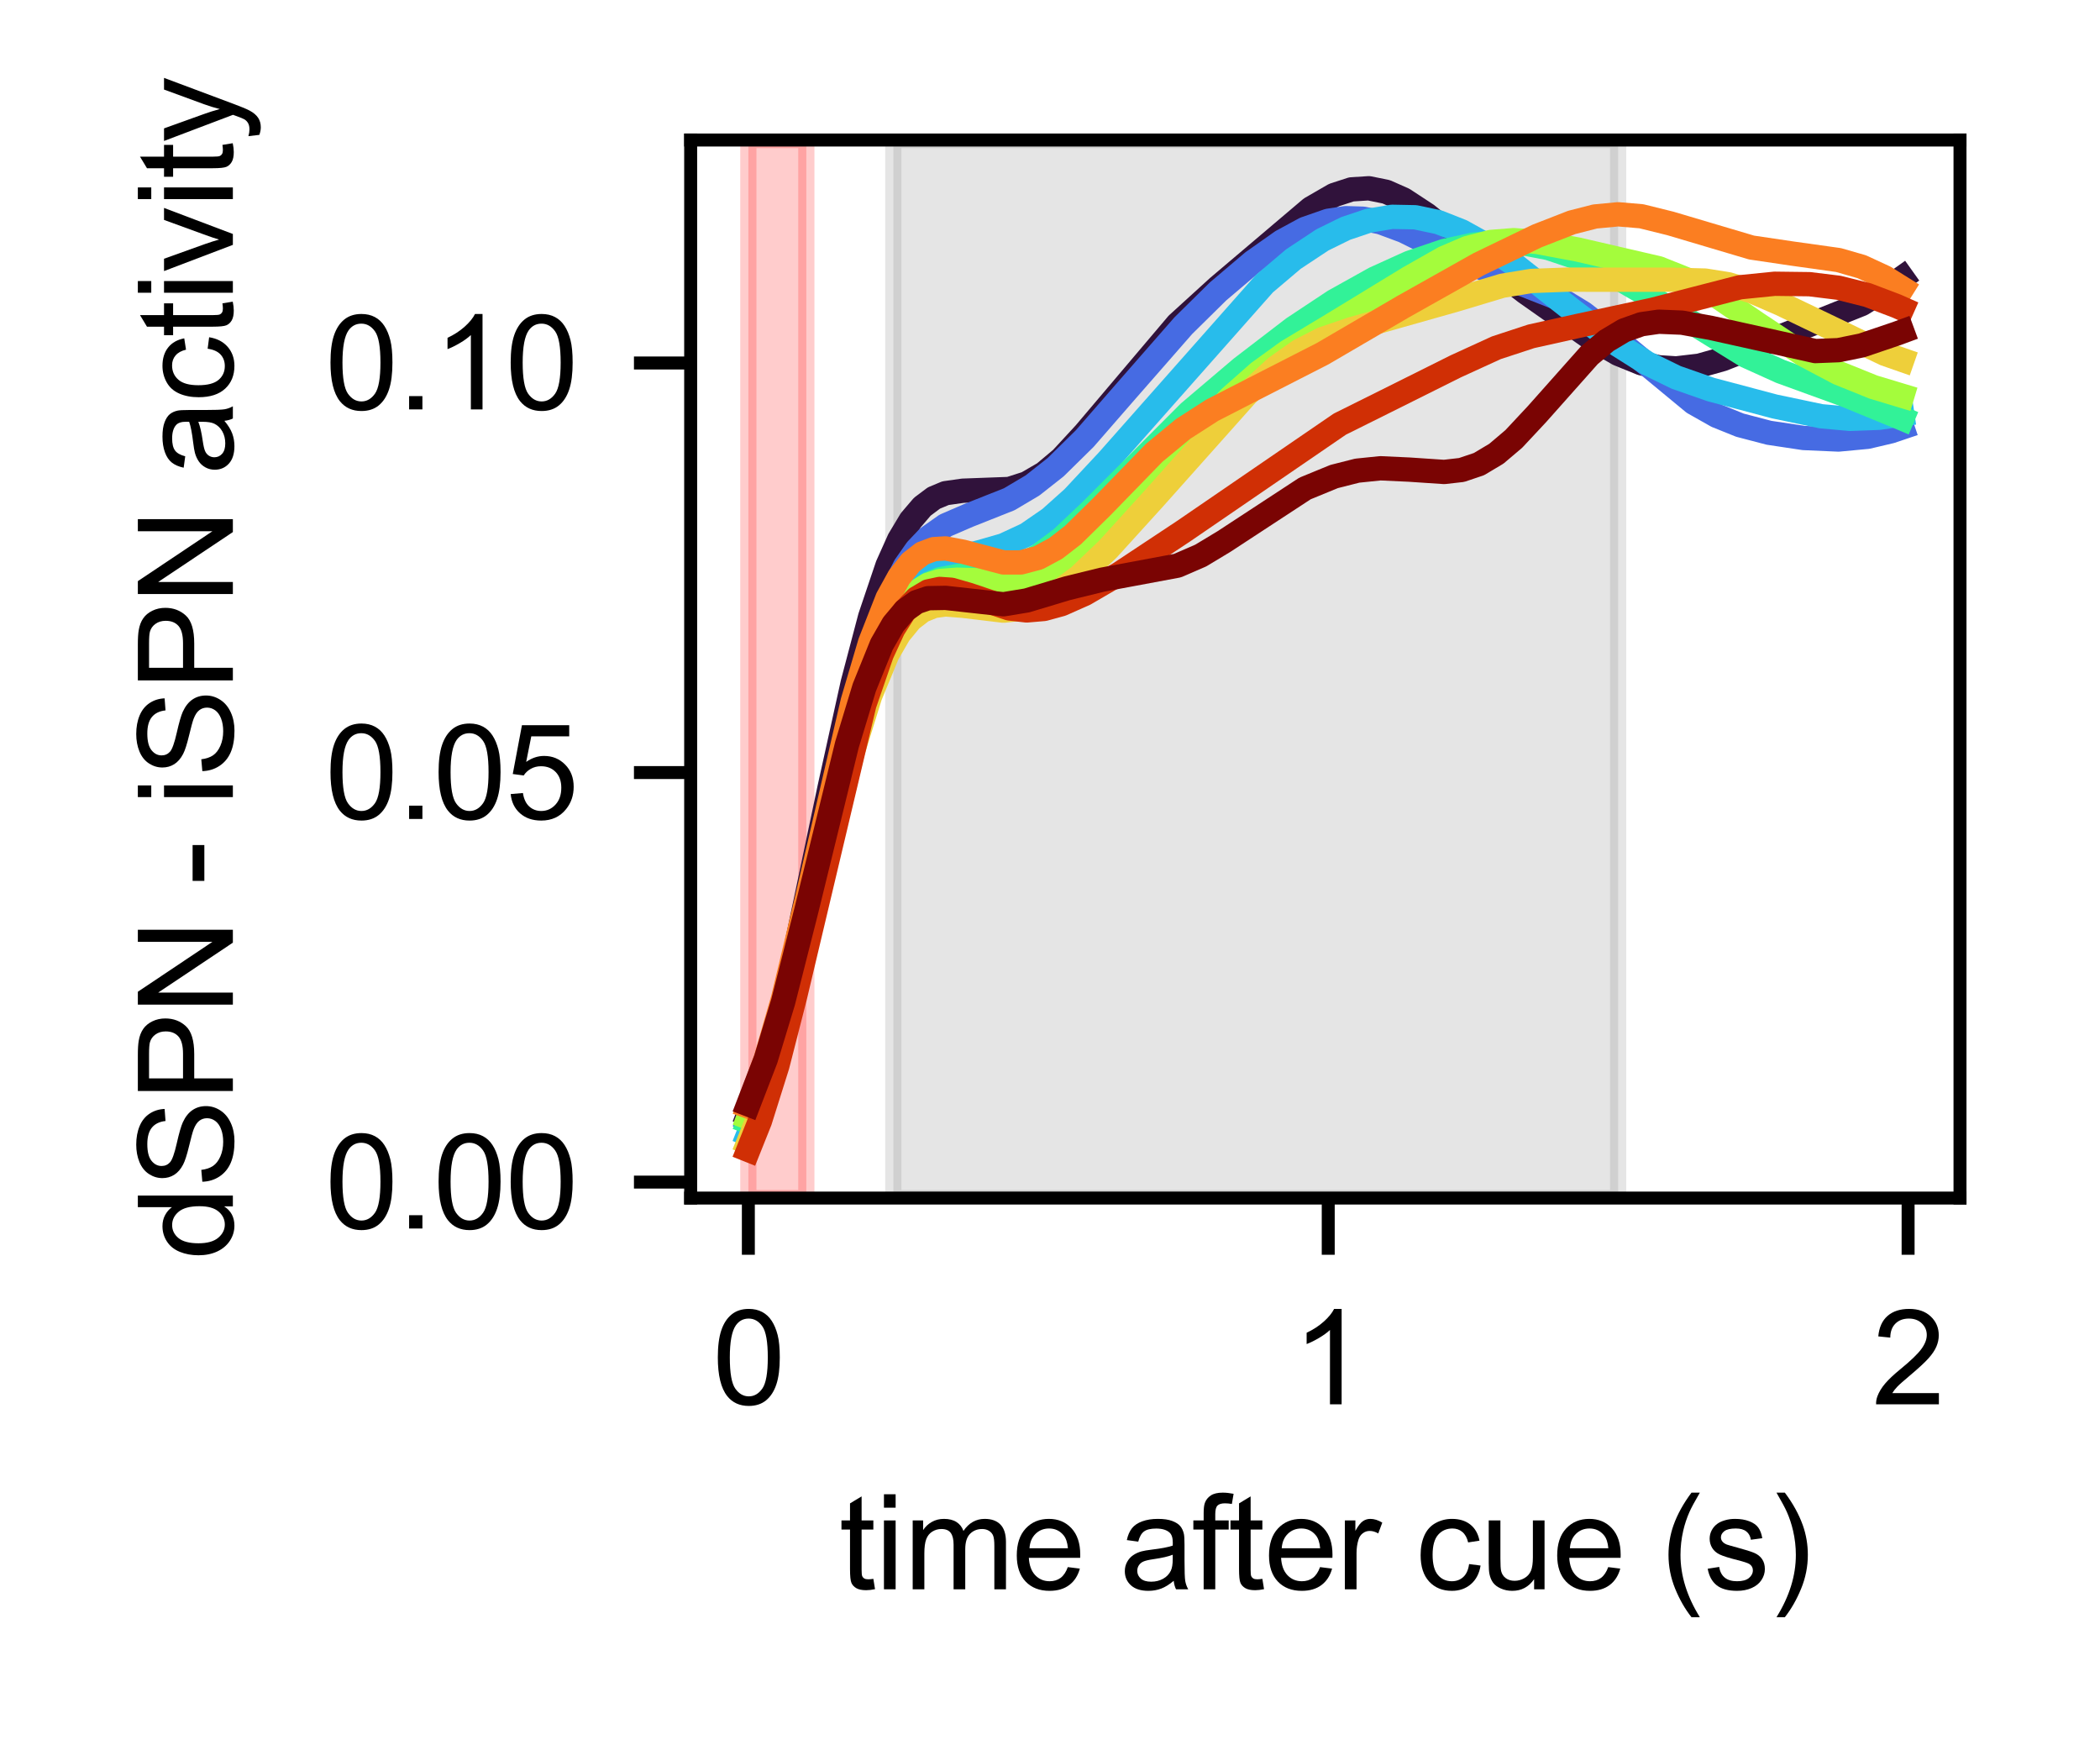 <?xml version="1.0" encoding="utf-8" standalone="no"?>
<!DOCTYPE svg PUBLIC "-//W3C//DTD SVG 1.1//EN"
  "http://www.w3.org/Graphics/SVG/1.1/DTD/svg11.dtd">
<svg xmlns:xlink="http://www.w3.org/1999/xlink" width="129.6pt" height="108pt" viewBox="0 0 129.6 108" xmlns="http://www.w3.org/2000/svg" version="1.1">
 <defs>
  <style type="text/css">*{stroke-linejoin: round; stroke-linecap: butt}</style>
 </defs>
 <g id="figure_1">
  <g id="patch_1">
   <path d="M 0 108 
L 129.6 108 
L 129.6 0 
L 0 0 
z
" style="fill: #ffffff"/>
  </g>
  <g id="axes_1">
   <g id="patch_2">
    <path d="M 42.624 73.926 
L 120.96 73.926 
L 120.96 8.64 
L 42.624 8.64 
z
" style="fill: #ffffff"/>
   </g>
   <g id="patch_3">
    <path d="M 46.184 73.926 
L 49.763 73.926 
L 49.763 8.64 
L 46.184 8.64 
z
" clip-path="url(#p642b0a1d3a)" style="fill: #ff0000; opacity: 0.2; stroke: #ff0000; stroke-linejoin: miter"/>
   </g>
   <g id="patch_4">
    <path d="M 55.131 73.926 
L 99.864 73.926 
L 99.864 8.64 
L 55.131 8.64 
z
" clip-path="url(#p642b0a1d3a)" style="fill: #808080; opacity: 0.2; stroke: #808080; stroke-linejoin: miter"/>
   </g>
   <g id="matplotlib.axis_1">
    <g id="xtick_1">
     <g id="line2d_1">
      <defs>
       <path id="m4bbaf317c7" d="M 0 0 
L 0 3.5 
" style="stroke: #000000; stroke-width: 0.8"/>
      </defs>
      <g>
       <use xlink:href="#m4bbaf317c7" x="46.184" y="73.926" style="stroke: #000000; stroke-width: 0.8"/>
      </g>
     </g>
     <g id="text_1">
      <!-- 0 -->
      <g transform="translate(43.96 86.653) scale(0.08 -0.08)">
       <defs>
        <path id="ArialMT-30" d="M 266 2259 
Q 266 3072 433 3567 
Q 600 4063 929 4331 
Q 1259 4600 1759 4600 
Q 2128 4600 2406 4451 
Q 2684 4303 2865 4023 
Q 3047 3744 3150 3342 
Q 3253 2941 3253 2259 
Q 3253 1453 3087 958 
Q 2922 463 2592 192 
Q 2263 -78 1759 -78 
Q 1097 -78 719 397 
Q 266 969 266 2259 
z
M 844 2259 
Q 844 1131 1108 757 
Q 1372 384 1759 384 
Q 2147 384 2411 759 
Q 2675 1134 2675 2259 
Q 2675 3391 2411 3762 
Q 2147 4134 1753 4134 
Q 1366 4134 1134 3806 
Q 844 3388 844 2259 
z
" transform="scale(0.016)"/>
       </defs>
       <use xlink:href="#ArialMT-30"/>
      </g>
     </g>
    </g>
    <g id="xtick_2">
     <g id="line2d_2">
      <g>
       <use xlink:href="#m4bbaf317c7" x="81.971" y="73.926" style="stroke: #000000; stroke-width: 0.8"/>
      </g>
     </g>
     <g id="text_2">
      <!-- 1 -->
      <g transform="translate(79.746 86.653) scale(0.08 -0.08)">
       <defs>
        <path id="ArialMT-31" d="M 2384 0 
L 1822 0 
L 1822 3584 
Q 1619 3391 1289 3197 
Q 959 3003 697 2906 
L 697 3450 
Q 1169 3672 1522 3987 
Q 1875 4303 2022 4600 
L 2384 4600 
L 2384 0 
z
" transform="scale(0.016)"/>
       </defs>
       <use xlink:href="#ArialMT-31"/>
      </g>
     </g>
    </g>
    <g id="xtick_3">
     <g id="line2d_3">
      <g>
       <use xlink:href="#m4bbaf317c7" x="117.757" y="73.926" style="stroke: #000000; stroke-width: 0.8"/>
      </g>
     </g>
     <g id="text_3">
      <!-- 2 -->
      <g transform="translate(115.533 86.653) scale(0.08 -0.08)">
       <defs>
        <path id="ArialMT-32" d="M 3222 541 
L 3222 0 
L 194 0 
Q 188 203 259 391 
Q 375 700 629 1000 
Q 884 1300 1366 1694 
Q 2113 2306 2375 2664 
Q 2638 3022 2638 3341 
Q 2638 3675 2398 3904 
Q 2159 4134 1775 4134 
Q 1369 4134 1125 3890 
Q 881 3647 878 3216 
L 300 3275 
Q 359 3922 746 4261 
Q 1134 4600 1788 4600 
Q 2447 4600 2831 4234 
Q 3216 3869 3216 3328 
Q 3216 3053 3103 2787 
Q 2991 2522 2730 2228 
Q 2469 1934 1863 1422 
Q 1356 997 1212 845 
Q 1069 694 975 541 
L 3222 541 
z
" transform="scale(0.016)"/>
       </defs>
       <use xlink:href="#ArialMT-32"/>
      </g>
     </g>
    </g>
    <g id="text_4">
     <!-- time after cue (s) -->
     <g transform="translate(51.786 98.066) scale(0.08 -0.08)">
      <defs>
       <path id="ArialMT-74" d="M 1650 503 
L 1731 6 
Q 1494 -44 1306 -44 
Q 1000 -44 831 53 
Q 663 150 594 308 
Q 525 466 525 972 
L 525 2881 
L 113 2881 
L 113 3319 
L 525 3319 
L 525 4141 
L 1084 4478 
L 1084 3319 
L 1650 3319 
L 1650 2881 
L 1084 2881 
L 1084 941 
Q 1084 700 1114 631 
Q 1144 563 1211 522 
Q 1278 481 1403 481 
Q 1497 481 1650 503 
z
" transform="scale(0.016)"/>
       <path id="ArialMT-69" d="M 425 3934 
L 425 4581 
L 988 4581 
L 988 3934 
L 425 3934 
z
M 425 0 
L 425 3319 
L 988 3319 
L 988 0 
L 425 0 
z
" transform="scale(0.016)"/>
       <path id="ArialMT-6d" d="M 422 0 
L 422 3319 
L 925 3319 
L 925 2853 
Q 1081 3097 1340 3245 
Q 1600 3394 1931 3394 
Q 2300 3394 2536 3241 
Q 2772 3088 2869 2813 
Q 3263 3394 3894 3394 
Q 4388 3394 4653 3120 
Q 4919 2847 4919 2278 
L 4919 0 
L 4359 0 
L 4359 2091 
Q 4359 2428 4304 2576 
Q 4250 2725 4106 2815 
Q 3963 2906 3769 2906 
Q 3419 2906 3187 2673 
Q 2956 2441 2956 1928 
L 2956 0 
L 2394 0 
L 2394 2156 
Q 2394 2531 2256 2718 
Q 2119 2906 1806 2906 
Q 1569 2906 1367 2781 
Q 1166 2656 1075 2415 
Q 984 2175 984 1722 
L 984 0 
L 422 0 
z
" transform="scale(0.016)"/>
       <path id="ArialMT-65" d="M 2694 1069 
L 3275 997 
Q 3138 488 2766 206 
Q 2394 -75 1816 -75 
Q 1088 -75 661 373 
Q 234 822 234 1631 
Q 234 2469 665 2931 
Q 1097 3394 1784 3394 
Q 2450 3394 2872 2941 
Q 3294 2488 3294 1666 
Q 3294 1616 3291 1516 
L 816 1516 
Q 847 969 1125 678 
Q 1403 388 1819 388 
Q 2128 388 2347 550 
Q 2566 713 2694 1069 
z
M 847 1978 
L 2700 1978 
Q 2663 2397 2488 2606 
Q 2219 2931 1791 2931 
Q 1403 2931 1139 2672 
Q 875 2413 847 1978 
z
" transform="scale(0.016)"/>
       <path id="ArialMT-20" transform="scale(0.016)"/>
       <path id="ArialMT-61" d="M 2588 409 
Q 2275 144 1986 34 
Q 1697 -75 1366 -75 
Q 819 -75 525 192 
Q 231 459 231 875 
Q 231 1119 342 1320 
Q 453 1522 633 1644 
Q 813 1766 1038 1828 
Q 1203 1872 1538 1913 
Q 2219 1994 2541 2106 
Q 2544 2222 2544 2253 
Q 2544 2597 2384 2738 
Q 2169 2928 1744 2928 
Q 1347 2928 1158 2789 
Q 969 2650 878 2297 
L 328 2372 
Q 403 2725 575 2942 
Q 747 3159 1072 3276 
Q 1397 3394 1825 3394 
Q 2250 3394 2515 3294 
Q 2781 3194 2906 3042 
Q 3031 2891 3081 2659 
Q 3109 2516 3109 2141 
L 3109 1391 
Q 3109 606 3145 398 
Q 3181 191 3288 0 
L 2700 0 
Q 2613 175 2588 409 
z
M 2541 1666 
Q 2234 1541 1622 1453 
Q 1275 1403 1131 1340 
Q 988 1278 909 1158 
Q 831 1038 831 891 
Q 831 666 1001 516 
Q 1172 366 1500 366 
Q 1825 366 2078 508 
Q 2331 650 2450 897 
Q 2541 1088 2541 1459 
L 2541 1666 
z
" transform="scale(0.016)"/>
       <path id="ArialMT-66" d="M 556 0 
L 556 2881 
L 59 2881 
L 59 3319 
L 556 3319 
L 556 3672 
Q 556 4006 616 4169 
Q 697 4388 901 4523 
Q 1106 4659 1475 4659 
Q 1713 4659 2000 4603 
L 1916 4113 
Q 1741 4144 1584 4144 
Q 1328 4144 1222 4034 
Q 1116 3925 1116 3625 
L 1116 3319 
L 1763 3319 
L 1763 2881 
L 1116 2881 
L 1116 0 
L 556 0 
z
" transform="scale(0.016)"/>
       <path id="ArialMT-72" d="M 416 0 
L 416 3319 
L 922 3319 
L 922 2816 
Q 1116 3169 1280 3281 
Q 1444 3394 1641 3394 
Q 1925 3394 2219 3213 
L 2025 2691 
Q 1819 2813 1613 2813 
Q 1428 2813 1281 2702 
Q 1134 2591 1072 2394 
Q 978 2094 978 1738 
L 978 0 
L 416 0 
z
" transform="scale(0.016)"/>
       <path id="ArialMT-63" d="M 2588 1216 
L 3141 1144 
Q 3050 572 2676 248 
Q 2303 -75 1759 -75 
Q 1078 -75 664 370 
Q 250 816 250 1647 
Q 250 2184 428 2587 
Q 606 2991 970 3192 
Q 1334 3394 1763 3394 
Q 2303 3394 2647 3120 
Q 2991 2847 3088 2344 
L 2541 2259 
Q 2463 2594 2264 2762 
Q 2066 2931 1784 2931 
Q 1359 2931 1093 2626 
Q 828 2322 828 1663 
Q 828 994 1084 691 
Q 1341 388 1753 388 
Q 2084 388 2306 591 
Q 2528 794 2588 1216 
z
" transform="scale(0.016)"/>
       <path id="ArialMT-75" d="M 2597 0 
L 2597 488 
Q 2209 -75 1544 -75 
Q 1250 -75 995 37 
Q 741 150 617 320 
Q 494 491 444 738 
Q 409 903 409 1263 
L 409 3319 
L 972 3319 
L 972 1478 
Q 972 1038 1006 884 
Q 1059 663 1231 536 
Q 1403 409 1656 409 
Q 1909 409 2131 539 
Q 2353 669 2445 892 
Q 2538 1116 2538 1541 
L 2538 3319 
L 3100 3319 
L 3100 0 
L 2597 0 
z
" transform="scale(0.016)"/>
       <path id="ArialMT-28" d="M 1497 -1347 
Q 1031 -759 709 28 
Q 388 816 388 1659 
Q 388 2403 628 3084 
Q 909 3875 1497 4659 
L 1900 4659 
Q 1522 4009 1400 3731 
Q 1209 3300 1100 2831 
Q 966 2247 966 1656 
Q 966 153 1900 -1347 
L 1497 -1347 
z
" transform="scale(0.016)"/>
       <path id="ArialMT-73" d="M 197 991 
L 753 1078 
Q 800 744 1014 566 
Q 1228 388 1613 388 
Q 2000 388 2187 545 
Q 2375 703 2375 916 
Q 2375 1106 2209 1216 
Q 2094 1291 1634 1406 
Q 1016 1563 777 1677 
Q 538 1791 414 1992 
Q 291 2194 291 2438 
Q 291 2659 392 2848 
Q 494 3038 669 3163 
Q 800 3259 1026 3326 
Q 1253 3394 1513 3394 
Q 1903 3394 2198 3281 
Q 2494 3169 2634 2976 
Q 2775 2784 2828 2463 
L 2278 2388 
Q 2241 2644 2061 2787 
Q 1881 2931 1553 2931 
Q 1166 2931 1000 2803 
Q 834 2675 834 2503 
Q 834 2394 903 2306 
Q 972 2216 1119 2156 
Q 1203 2125 1616 2013 
Q 2213 1853 2448 1751 
Q 2684 1650 2818 1456 
Q 2953 1263 2953 975 
Q 2953 694 2789 445 
Q 2625 197 2315 61 
Q 2006 -75 1616 -75 
Q 969 -75 630 194 
Q 291 463 197 991 
z
" transform="scale(0.016)"/>
       <path id="ArialMT-29" d="M 791 -1347 
L 388 -1347 
Q 1322 153 1322 1656 
Q 1322 2244 1188 2822 
Q 1081 3291 891 3722 
Q 769 4003 388 4659 
L 791 4659 
Q 1378 3875 1659 3084 
Q 1900 2403 1900 1659 
Q 1900 816 1576 28 
Q 1253 -759 791 -1347 
z
" transform="scale(0.016)"/>
      </defs>
      <use xlink:href="#ArialMT-74"/>
      <use xlink:href="#ArialMT-69" transform="translate(27.783 0)"/>
      <use xlink:href="#ArialMT-6d" transform="translate(50 0)"/>
      <use xlink:href="#ArialMT-65" transform="translate(133.301 0)"/>
      <use xlink:href="#ArialMT-20" transform="translate(188.916 0)"/>
      <use xlink:href="#ArialMT-61" transform="translate(216.699 0)"/>
      <use xlink:href="#ArialMT-66" transform="translate(272.314 0)"/>
      <use xlink:href="#ArialMT-74" transform="translate(300.098 0)"/>
      <use xlink:href="#ArialMT-65" transform="translate(327.881 0)"/>
      <use xlink:href="#ArialMT-72" transform="translate(383.496 0)"/>
      <use xlink:href="#ArialMT-20" transform="translate(416.797 0)"/>
      <use xlink:href="#ArialMT-63" transform="translate(444.58 0)"/>
      <use xlink:href="#ArialMT-75" transform="translate(494.58 0)"/>
      <use xlink:href="#ArialMT-65" transform="translate(550.195 0)"/>
      <use xlink:href="#ArialMT-20" transform="translate(605.811 0)"/>
      <use xlink:href="#ArialMT-28" transform="translate(633.594 0)"/>
      <use xlink:href="#ArialMT-73" transform="translate(666.895 0)"/>
      <use xlink:href="#ArialMT-29" transform="translate(716.895 0)"/>
     </g>
    </g>
   </g>
   <g id="matplotlib.axis_2">
    <g id="ytick_1">
     <g id="line2d_4">
      <defs>
       <path id="mec33eaa7a3" d="M 0 0 
L -3.5 0 
" style="stroke: #000000; stroke-width: 0.8"/>
      </defs>
      <g>
       <use xlink:href="#mec33eaa7a3" x="42.624" y="72.941" style="stroke: #000000; stroke-width: 0.8"/>
      </g>
     </g>
     <g id="text_5">
      <!-- 0.00 -->
      <g transform="translate(20.055 75.804) scale(0.08 -0.08)">
       <defs>
        <path id="ArialMT-2e" d="M 581 0 
L 581 641 
L 1222 641 
L 1222 0 
L 581 0 
z
" transform="scale(0.016)"/>
       </defs>
       <use xlink:href="#ArialMT-30"/>
       <use xlink:href="#ArialMT-2e" transform="translate(55.615 0)"/>
       <use xlink:href="#ArialMT-30" transform="translate(83.398 0)"/>
       <use xlink:href="#ArialMT-30" transform="translate(139.014 0)"/>
      </g>
     </g>
    </g>
    <g id="ytick_2">
     <g id="line2d_5">
      <g>
       <use xlink:href="#mec33eaa7a3" x="42.624" y="47.67" style="stroke: #000000; stroke-width: 0.8"/>
      </g>
     </g>
     <g id="text_6">
      <!-- 0.05 -->
      <g transform="translate(20.055 50.533) scale(0.08 -0.08)">
       <defs>
        <path id="ArialMT-35" d="M 266 1200 
L 856 1250 
Q 922 819 1161 601 
Q 1400 384 1738 384 
Q 2144 384 2425 690 
Q 2706 997 2706 1503 
Q 2706 1984 2436 2262 
Q 2166 2541 1728 2541 
Q 1456 2541 1237 2417 
Q 1019 2294 894 2097 
L 366 2166 
L 809 4519 
L 3088 4519 
L 3088 3981 
L 1259 3981 
L 1013 2750 
Q 1425 3038 1878 3038 
Q 2478 3038 2890 2622 
Q 3303 2206 3303 1553 
Q 3303 931 2941 478 
Q 2500 -78 1738 -78 
Q 1113 -78 717 272 
Q 322 622 266 1200 
z
" transform="scale(0.016)"/>
       </defs>
       <use xlink:href="#ArialMT-30"/>
       <use xlink:href="#ArialMT-2e" transform="translate(55.615 0)"/>
       <use xlink:href="#ArialMT-30" transform="translate(83.398 0)"/>
       <use xlink:href="#ArialMT-35" transform="translate(139.014 0)"/>
      </g>
     </g>
    </g>
    <g id="ytick_3">
     <g id="line2d_6">
      <g>
       <use xlink:href="#mec33eaa7a3" x="42.624" y="22.399" style="stroke: #000000; stroke-width: 0.8"/>
      </g>
     </g>
     <g id="text_7">
      <!-- 0.10 -->
      <g transform="translate(20.055 25.262) scale(0.08 -0.08)">
       <use xlink:href="#ArialMT-30"/>
       <use xlink:href="#ArialMT-2e" transform="translate(55.615 0)"/>
       <use xlink:href="#ArialMT-31" transform="translate(83.398 0)"/>
       <use xlink:href="#ArialMT-30" transform="translate(139.014 0)"/>
      </g>
     </g>
    </g>
    <g id="text_8">
     <!-- dSPN - iSPN activity -->
     <g transform="translate(14.371 77.736) rotate(-90) scale(0.08 -0.08)">
      <defs>
       <path id="ArialMT-64" d="M 2575 0 
L 2575 419 
Q 2259 -75 1647 -75 
Q 1250 -75 917 144 
Q 584 363 401 755 
Q 219 1147 219 1656 
Q 219 2153 384 2558 
Q 550 2963 881 3178 
Q 1213 3394 1622 3394 
Q 1922 3394 2156 3267 
Q 2391 3141 2538 2938 
L 2538 4581 
L 3097 4581 
L 3097 0 
L 2575 0 
z
M 797 1656 
Q 797 1019 1065 703 
Q 1334 388 1700 388 
Q 2069 388 2326 689 
Q 2584 991 2584 1609 
Q 2584 2291 2321 2609 
Q 2059 2928 1675 2928 
Q 1300 2928 1048 2622 
Q 797 2316 797 1656 
z
" transform="scale(0.016)"/>
       <path id="ArialMT-53" d="M 288 1472 
L 859 1522 
Q 900 1178 1048 958 
Q 1197 738 1509 602 
Q 1822 466 2213 466 
Q 2559 466 2825 569 
Q 3091 672 3220 851 
Q 3350 1031 3350 1244 
Q 3350 1459 3225 1620 
Q 3100 1781 2813 1891 
Q 2628 1963 1997 2114 
Q 1366 2266 1113 2400 
Q 784 2572 623 2826 
Q 463 3081 463 3397 
Q 463 3744 659 4045 
Q 856 4347 1234 4503 
Q 1613 4659 2075 4659 
Q 2584 4659 2973 4495 
Q 3363 4331 3572 4012 
Q 3781 3694 3797 3291 
L 3216 3247 
Q 3169 3681 2898 3903 
Q 2628 4125 2100 4125 
Q 1550 4125 1298 3923 
Q 1047 3722 1047 3438 
Q 1047 3191 1225 3031 
Q 1400 2872 2139 2705 
Q 2878 2538 3153 2413 
Q 3553 2228 3743 1945 
Q 3934 1663 3934 1294 
Q 3934 928 3725 604 
Q 3516 281 3123 101 
Q 2731 -78 2241 -78 
Q 1619 -78 1198 103 
Q 778 284 539 648 
Q 300 1013 288 1472 
z
" transform="scale(0.016)"/>
       <path id="ArialMT-50" d="M 494 0 
L 494 4581 
L 2222 4581 
Q 2678 4581 2919 4538 
Q 3256 4481 3484 4323 
Q 3713 4166 3852 3881 
Q 3991 3597 3991 3256 
Q 3991 2672 3619 2267 
Q 3247 1863 2275 1863 
L 1100 1863 
L 1100 0 
L 494 0 
z
M 1100 2403 
L 2284 2403 
Q 2872 2403 3119 2622 
Q 3366 2841 3366 3238 
Q 3366 3525 3220 3729 
Q 3075 3934 2838 4000 
Q 2684 4041 2272 4041 
L 1100 4041 
L 1100 2403 
z
" transform="scale(0.016)"/>
       <path id="ArialMT-4e" d="M 488 0 
L 488 4581 
L 1109 4581 
L 3516 984 
L 3516 4581 
L 4097 4581 
L 4097 0 
L 3475 0 
L 1069 3600 
L 1069 0 
L 488 0 
z
" transform="scale(0.016)"/>
       <path id="ArialMT-2d" d="M 203 1375 
L 203 1941 
L 1931 1941 
L 1931 1375 
L 203 1375 
z
" transform="scale(0.016)"/>
       <path id="ArialMT-76" d="M 1344 0 
L 81 3319 
L 675 3319 
L 1388 1331 
Q 1503 1009 1600 663 
Q 1675 925 1809 1294 
L 2547 3319 
L 3125 3319 
L 1869 0 
L 1344 0 
z
" transform="scale(0.016)"/>
       <path id="ArialMT-79" d="M 397 -1278 
L 334 -750 
Q 519 -800 656 -800 
Q 844 -800 956 -737 
Q 1069 -675 1141 -563 
Q 1194 -478 1313 -144 
Q 1328 -97 1363 -6 
L 103 3319 
L 709 3319 
L 1400 1397 
Q 1534 1031 1641 628 
Q 1738 1016 1872 1384 
L 2581 3319 
L 3144 3319 
L 1881 -56 
Q 1678 -603 1566 -809 
Q 1416 -1088 1222 -1217 
Q 1028 -1347 759 -1347 
Q 597 -1347 397 -1278 
z
" transform="scale(0.016)"/>
      </defs>
      <use xlink:href="#ArialMT-64"/>
      <use xlink:href="#ArialMT-53" transform="translate(55.615 0)"/>
      <use xlink:href="#ArialMT-50" transform="translate(122.314 0)"/>
      <use xlink:href="#ArialMT-4e" transform="translate(189.014 0)"/>
      <use xlink:href="#ArialMT-20" transform="translate(261.23 0)"/>
      <use xlink:href="#ArialMT-2d" transform="translate(289.014 0)"/>
      <use xlink:href="#ArialMT-20" transform="translate(322.314 0)"/>
      <use xlink:href="#ArialMT-69" transform="translate(350.098 0)"/>
      <use xlink:href="#ArialMT-53" transform="translate(372.314 0)"/>
      <use xlink:href="#ArialMT-50" transform="translate(439.014 0)"/>
      <use xlink:href="#ArialMT-4e" transform="translate(505.713 0)"/>
      <use xlink:href="#ArialMT-20" transform="translate(577.93 0)"/>
      <use xlink:href="#ArialMT-61" transform="translate(605.713 0)"/>
      <use xlink:href="#ArialMT-63" transform="translate(661.328 0)"/>
      <use xlink:href="#ArialMT-74" transform="translate(711.328 0)"/>
      <use xlink:href="#ArialMT-69" transform="translate(739.111 0)"/>
      <use xlink:href="#ArialMT-76" transform="translate(761.328 0)"/>
      <use xlink:href="#ArialMT-69" transform="translate(811.328 0)"/>
      <use xlink:href="#ArialMT-74" transform="translate(833.545 0)"/>
      <use xlink:href="#ArialMT-79" transform="translate(861.328 0)"/>
     </g>
    </g>
   </g>
   <g id="line2d_7">
    <path d="M 46.184 68.753 
L 46.9 66.858 
L 47.974 63.246 
L 49.047 58.805 
L 51.195 48.611 
L 52.626 42.139 
L 53.7 38.067 
L 54.773 34.891 
L 55.489 33.297 
L 56.205 32.103 
L 56.92 31.266 
L 57.636 30.73 
L 58.352 30.431 
L 59.425 30.279 
L 62.288 30.173 
L 63.362 29.828 
L 64.436 29.204 
L 65.509 28.303 
L 66.941 26.752 
L 72.666 19.996 
L 75.171 17.716 
L 80.897 12.862 
L 82.329 12.035 
L 83.402 11.686 
L 84.476 11.617 
L 85.549 11.834 
L 86.623 12.311 
L 88.054 13.25 
L 90.917 15.552 
L 94.138 18.031 
L 98.075 20.797 
L 99.864 21.832 
L 101.295 22.415 
L 102.369 22.662 
L 103.443 22.732 
L 104.874 22.565 
L 106.306 22.161 
L 109.526 20.906 
L 114.894 18.76 
L 116.684 17.645 
L 117.399 17.136 
L 117.399 17.136 
" clip-path="url(#p642b0a1d3a)" style="fill: none; stroke: #30123b; stroke-width: 1.5; stroke-linecap: square"/>
   </g>
   <g id="line2d_8">
    <path d="M 46.184 69.053 
L 47.258 66.134 
L 48.332 62.386 
L 49.763 56.383 
L 52.626 43.874 
L 53.7 40.077 
L 54.773 37.097 
L 55.847 34.947 
L 56.563 33.925 
L 57.278 33.171 
L 58.352 32.415 
L 59.783 31.798 
L 62.288 30.804 
L 63.72 29.954 
L 65.151 28.826 
L 66.941 27.065 
L 69.446 24.187 
L 73.024 20.099 
L 75.171 17.982 
L 77.319 16.159 
L 79.108 14.898 
L 80.539 14.123 
L 81.971 13.624 
L 83.044 13.462 
L 84.118 13.495 
L 85.192 13.712 
L 86.623 14.241 
L 89.486 15.669 
L 91.633 16.62 
L 96.285 18.454 
L 97.717 19.327 
L 99.506 20.71 
L 104.516 24.85 
L 105.948 25.659 
L 107.379 26.235 
L 109.168 26.703 
L 111.316 27.026 
L 113.463 27.12 
L 115.252 26.952 
L 116.684 26.615 
L 117.399 26.374 
L 117.399 26.374 
" clip-path="url(#p642b0a1d3a)" style="fill: none; stroke: #466be3; stroke-width: 1.5; stroke-linecap: square"/>
   </g>
   <g id="line2d_9">
    <path d="M 46.184 69.981 
L 46.9 68.17 
L 47.974 64.728 
L 49.405 59.019 
L 52.626 45.246 
L 53.7 41.613 
L 54.773 38.805 
L 55.489 37.397 
L 56.205 36.328 
L 56.92 35.552 
L 57.636 35.013 
L 58.71 34.515 
L 60.499 34.06 
L 61.93 33.65 
L 63.362 32.985 
L 64.793 31.999 
L 66.225 30.717 
L 68.372 28.418 
L 78.034 17.5 
L 79.824 15.984 
L 81.613 14.801 
L 83.044 14.097 
L 84.476 13.616 
L 85.907 13.378 
L 87.339 13.406 
L 88.77 13.709 
L 90.202 14.274 
L 91.633 15.067 
L 93.422 16.297 
L 97.001 19.12 
L 99.864 21.287 
L 101.653 22.414 
L 103.443 23.288 
L 105.59 24.038 
L 109.526 25.083 
L 112.389 25.684 
L 114.178 25.845 
L 115.968 25.778 
L 117.399 25.567 
L 117.399 25.567 
" clip-path="url(#p642b0a1d3a)" style="fill: none; stroke: #28bceb; stroke-width: 1.5; stroke-linecap: square"/>
   </g>
   <g id="line2d_10">
    <path d="M 46.184 69.219 
L 47.258 66.33 
L 48.332 62.666 
L 49.763 56.883 
L 52.268 46.461 
L 53.342 42.771 
L 54.415 39.877 
L 55.131 38.421 
L 55.847 37.324 
L 56.563 36.55 
L 57.278 36.044 
L 57.994 35.746 
L 59.068 35.551 
L 61.93 35.244 
L 63.004 34.878 
L 64.078 34.302 
L 65.509 33.232 
L 67.298 31.541 
L 73.382 25.449 
L 76.603 22.716 
L 79.824 20.247 
L 82.329 18.587 
L 84.834 17.191 
L 86.981 16.218 
L 89.128 15.488 
L 90.917 15.099 
L 92.707 14.951 
L 94.138 15.034 
L 95.57 15.309 
L 97.359 15.908 
L 99.148 16.742 
L 101.653 18.196 
L 107.737 21.95 
L 109.884 22.921 
L 113.821 24.352 
L 117.041 25.674 
L 117.399 25.826 
L 117.399 25.826 
" clip-path="url(#p642b0a1d3a)" style="fill: none; stroke: #32f298; stroke-width: 1.5; stroke-linecap: square"/>
   </g>
   <g id="line2d_11">
    <path d="M 46.184 68.954 
L 47.258 66.041 
L 48.332 62.353 
L 49.763 56.549 
L 52.268 46.162 
L 53.342 42.519 
L 54.415 39.688 
L 55.131 38.281 
L 55.847 37.238 
L 56.563 36.522 
L 57.278 36.08 
L 57.994 35.851 
L 59.068 35.77 
L 62.288 35.853 
L 63.362 35.645 
L 64.436 35.257 
L 65.867 34.474 
L 67.298 33.428 
L 69.088 31.822 
L 71.235 29.581 
L 75.887 24.565 
L 77.676 22.986 
L 79.466 21.692 
L 82.329 19.969 
L 86.981 17.132 
L 89.128 15.916 
L 90.56 15.304 
L 91.991 14.931 
L 93.422 14.818 
L 94.854 14.926 
L 97.359 15.394 
L 102.369 16.554 
L 104.158 17.269 
L 105.948 18.265 
L 108.453 19.978 
L 111.316 21.883 
L 113.463 23.016 
L 115.61 23.883 
L 117.399 24.423 
L 117.399 24.423 
" clip-path="url(#p642b0a1d3a)" style="fill: none; stroke: #a4fc3c; stroke-width: 1.5; stroke-linecap: square"/>
   </g>
   <g id="line2d_12">
    <path d="M 46.184 70.504 
L 46.9 68.718 
L 47.974 65.33 
L 49.405 59.74 
L 52.626 46.394 
L 53.7 42.94 
L 54.773 40.347 
L 55.489 39.108 
L 56.205 38.235 
L 56.92 37.682 
L 57.636 37.391 
L 58.352 37.296 
L 59.425 37.379 
L 61.93 37.68 
L 63.004 37.563 
L 64.078 37.221 
L 65.151 36.654 
L 66.583 35.589 
L 68.372 33.885 
L 71.235 30.732 
L 76.961 24.311 
L 78.75 22.672 
L 80.181 21.658 
L 81.613 20.923 
L 83.402 20.314 
L 89.844 18.493 
L 92.707 17.633 
L 94.496 17.337 
L 96.643 17.257 
L 103.085 17.259 
L 105.232 17.313 
L 106.663 17.542 
L 108.095 17.967 
L 109.884 18.74 
L 116.326 21.833 
L 117.399 22.208 
L 117.399 22.208 
" clip-path="url(#p642b0a1d3a)" style="fill: none; stroke: #eecf3a; stroke-width: 1.5; stroke-linecap: square"/>
   </g>
   <g id="line2d_13">
    <path d="M 46.184 68.277 
L 47.258 65.34 
L 48.332 61.596 
L 49.763 55.619 
L 52.626 43.279 
L 53.7 39.643 
L 54.773 36.91 
L 55.489 35.612 
L 56.205 34.707 
L 56.92 34.15 
L 57.636 33.883 
L 58.352 33.84 
L 59.425 34.043 
L 61.93 34.705 
L 63.004 34.704 
L 64.078 34.419 
L 65.151 33.841 
L 66.225 33.009 
L 68.014 31.249 
L 71.235 27.936 
L 73.024 26.46 
L 74.814 25.31 
L 77.319 24.025 
L 81.613 21.831 
L 86.623 18.906 
L 91.275 16.292 
L 94.854 14.562 
L 97.001 13.725 
L 98.433 13.358 
L 99.864 13.223 
L 101.295 13.344 
L 103.085 13.787 
L 108.095 15.274 
L 110.6 15.645 
L 113.463 16.046 
L 114.894 16.458 
L 116.326 17.12 
L 117.399 17.79 
L 117.399 17.79 
" clip-path="url(#p642b0a1d3a)" style="fill: none; stroke: #fb7e21; stroke-width: 1.5; stroke-linecap: square"/>
   </g>
   <g id="line2d_14">
    <path d="M 46.184 70.959 
L 46.9 69.168 
L 47.974 65.753 
L 49.047 61.566 
L 53.342 43.474 
L 54.415 40.36 
L 55.131 38.809 
L 55.847 37.672 
L 56.563 36.917 
L 57.278 36.493 
L 57.994 36.34 
L 58.71 36.39 
L 59.783 36.699 
L 62.288 37.545 
L 63.362 37.666 
L 64.436 37.574 
L 65.509 37.28 
L 66.941 36.646 
L 69.088 35.397 
L 73.024 32.79 
L 82.687 26.17 
L 85.549 24.746 
L 89.844 22.603 
L 92.349 21.457 
L 94.496 20.753 
L 97.359 20.116 
L 102.011 19.111 
L 107.379 17.725 
L 109.526 17.509 
L 111.673 17.536 
L 113.463 17.756 
L 115.252 18.204 
L 117.041 18.884 
L 117.399 19.043 
L 117.399 19.043 
" clip-path="url(#p642b0a1d3a)" style="fill: none; stroke: #d02f05; stroke-width: 1.5; stroke-linecap: square"/>
   </g>
   <g id="line2d_15">
    <path d="M 46.184 68.147 
L 47.258 65.36 
L 48.332 61.819 
L 49.763 56.178 
L 52.268 45.955 
L 53.342 42.418 
L 54.415 39.766 
L 55.131 38.52 
L 55.847 37.666 
L 56.563 37.152 
L 57.278 36.911 
L 58.352 36.892 
L 61.93 37.286 
L 63.362 37.051 
L 65.867 36.297 
L 68.014 35.77 
L 72.666 34.903 
L 74.098 34.282 
L 75.529 33.42 
L 80.539 30.14 
L 82.329 29.405 
L 83.76 29.042 
L 85.192 28.895 
L 86.981 28.978 
L 89.128 29.122 
L 90.202 28.999 
L 91.275 28.637 
L 92.349 27.995 
L 93.422 27.085 
L 94.854 25.552 
L 98.075 21.93 
L 99.148 21.03 
L 100.222 20.388 
L 101.295 20.006 
L 102.369 19.851 
L 103.8 19.909 
L 105.59 20.233 
L 112.031 21.662 
L 113.463 21.606 
L 114.894 21.314 
L 117.041 20.587 
L 117.399 20.455 
L 117.399 20.455 
" clip-path="url(#p642b0a1d3a)" style="fill: none; stroke: #7a0403; stroke-width: 1.5; stroke-linecap: square"/>
   </g>
   <g id="patch_5">
    <path d="M 42.624 73.926 
L 42.624 8.64 
" style="fill: none; stroke: #000000; stroke-width: 0.8; stroke-linejoin: miter; stroke-linecap: square"/>
   </g>
   <g id="patch_6">
    <path d="M 120.96 73.926 
L 120.96 8.64 
" style="fill: none; stroke: #000000; stroke-width: 0.8; stroke-linejoin: miter; stroke-linecap: square"/>
   </g>
   <g id="patch_7">
    <path d="M 42.624 73.926 
L 120.96 73.926 
" style="fill: none; stroke: #000000; stroke-width: 0.8; stroke-linejoin: miter; stroke-linecap: square"/>
   </g>
   <g id="patch_8">
    <path d="M 42.624 8.64 
L 120.96 8.64 
" style="fill: none; stroke: #000000; stroke-width: 0.8; stroke-linejoin: miter; stroke-linecap: square"/>
   </g>
  </g>
 </g>
 <defs>
  <clipPath id="p642b0a1d3a">
   <rect x="42.624" y="8.64" width="78.336" height="65.286"/>
  </clipPath>
 </defs>
</svg>
